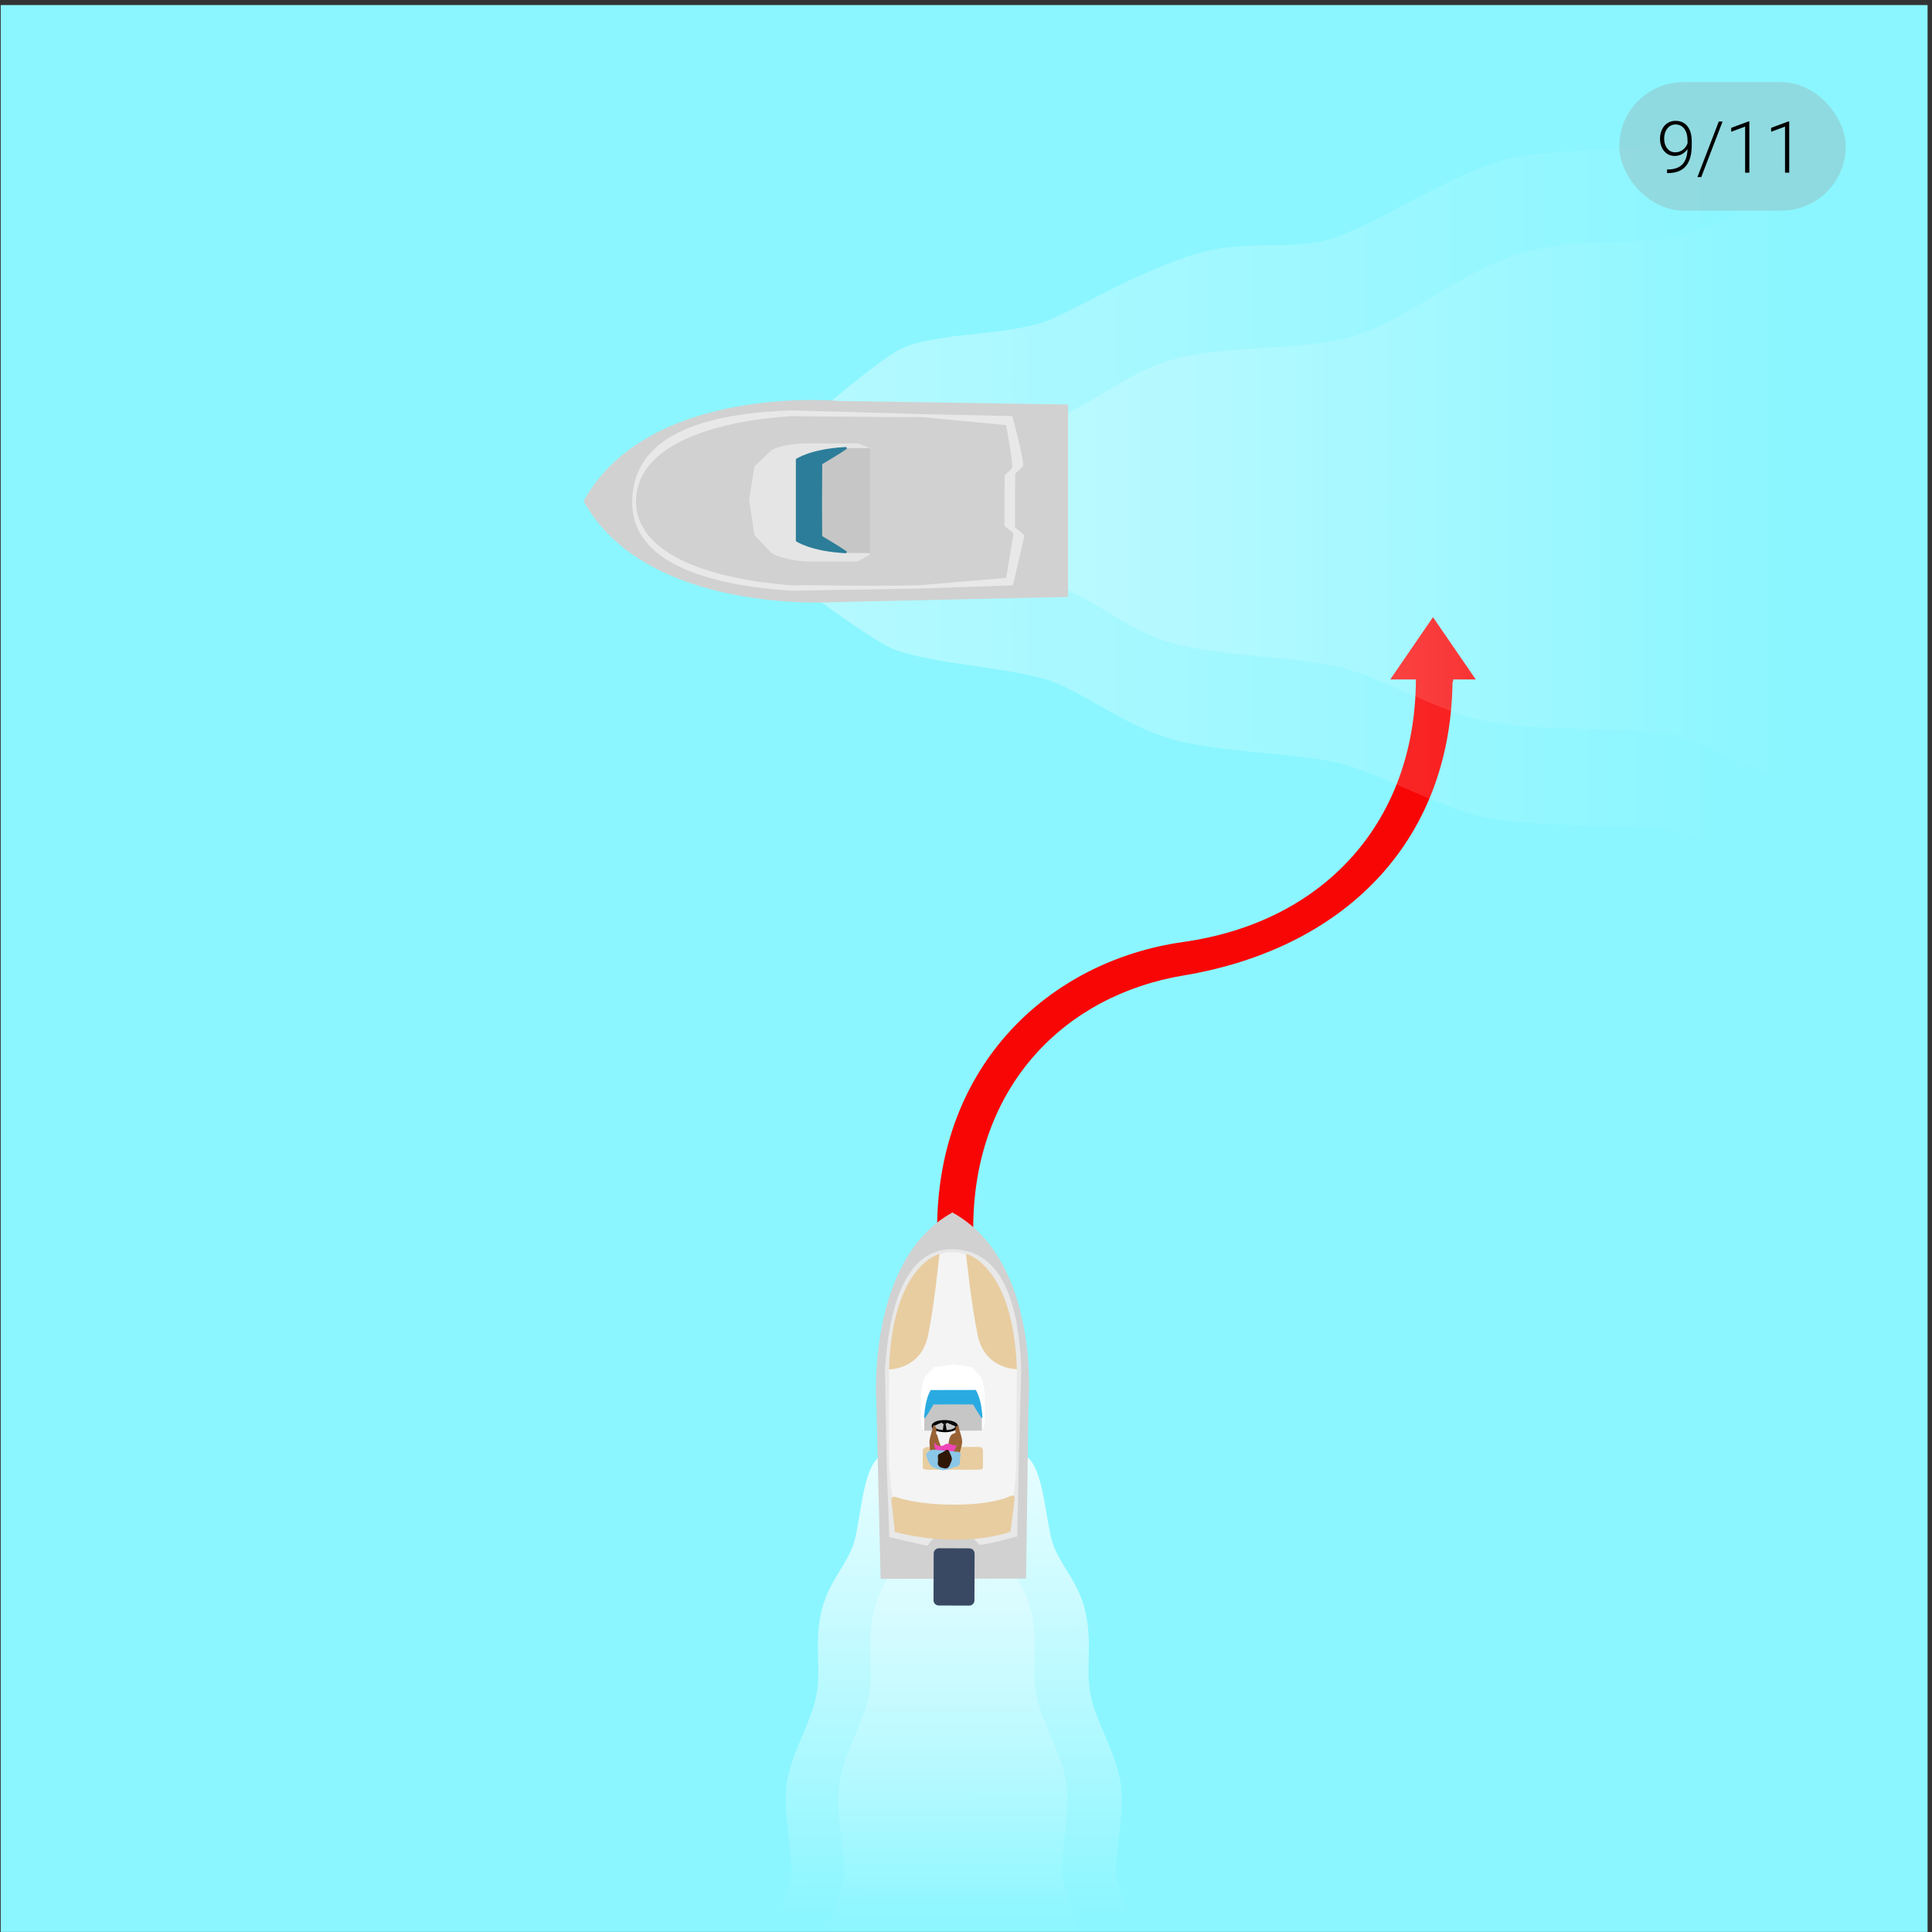 <svg width="376" height="376" viewBox="0 0 376 376" fill="none" xmlns="http://www.w3.org/2000/svg">
<rect x="0" y="0" width="376" height="376" fill="#333333" stroke="none"/>
<g clip-path="url(#clip0)">
<path d="M390.606 -0.422H-3.144V394.734H390.606V-0.422Z" fill="#8BF6FF"/>
<path d="M189.403 239.212C189.403 239.196 189.404 239.181 189.404 239.166H189.426L189.403 239.212Z" fill="#F80606"/>
<path d="M182.382 239.166H182.382C182.382 239.181 182.382 239.196 182.382 239.212V239.166Z" fill="#F80606"/>
<path d="M230.286 183.324C257.758 179.456 275.455 159.891 275.557 132.235H270.567L278.886 120.117L287.207 132.235H282.794V132.704H282.687C282.283 164.11 261.354 184.674 230.286 189.852C207.179 193.703 189.425 211.454 189.404 239.11H182.383C182.404 207.235 204.267 186.988 230.286 183.324Z" fill="#F80606"/>
<path d="M217.274 365.117C216.757 361.712 218.954 352.978 218.091 347.018C217.228 341.057 213.298 335.181 212.266 329.938C211.235 324.695 212.589 320.593 211.384 314.294C210.18 307.994 205.914 304.249 204.713 299.822C203.513 295.395 203.119 287.311 200.491 284.118C197.863 280.925 183.469 282.191 183.469 282.191C183.469 282.191 172.485 281.694 170.459 284.175C167.843 287.379 167.481 295.465 166.297 299.896C165.113 304.327 160.862 308.088 159.682 314.393C158.502 320.698 159.872 324.794 158.861 330.041C157.849 335.288 153.942 341.18 153.102 347.143C152.262 353.107 154.493 361.831 153.988 365.239C153.484 368.647 150.94 374.188 150.099 379.981L184.508 379.914L186.812 379.91L221.22 379.844C220.357 374.055 217.791 368.524 217.274 365.117Z" fill="url(#paint0_linear)"/>
<path opacity="0.5" d="M206.713 365.139C206.195 361.732 208.392 352.999 207.529 347.038C206.666 341.078 202.736 335.201 201.705 329.959C200.672 324.715 202.027 320.614 200.823 314.314C199.618 308.013 195.352 304.269 194.152 299.843C192.951 295.416 192.557 287.332 189.93 284.138C187.302 280.945 184.831 282.189 184.831 282.189C184.831 282.189 182.704 281.675 180.679 284.156C178.063 287.359 177.701 295.446 176.518 299.876C175.334 304.308 171.083 308.069 169.902 314.374C168.722 320.678 170.093 324.774 169.081 330.022C168.068 335.268 164.162 341.16 163.322 347.123C162.482 353.087 164.713 361.812 164.209 365.219C163.704 368.628 161.16 374.169 160.32 379.961L185.871 379.913L188.174 379.908L210.66 379.865C209.796 374.075 207.23 368.544 206.713 365.139Z" fill="url(#paint1_linear)"/>
<path d="M171.383 307.273L199.697 307.219L200.154 273.492C200.154 273.492 202.713 245.531 185.355 235.968C168.603 245.216 170.557 272.847 170.557 272.847L171.383 307.273Z" fill="#D1D1D1"/>
<path d="M185.27 243.269C185.27 243.269 197.529 242.773 198.004 267.208C198.478 291.643 196.791 294.243 196.791 294.243L174.017 294.287L172.936 286.869L172.896 265.861C172.896 265.86 173.592 244.035 185.27 243.269Z" fill="#F4F4F4"/>
<path d="M185.415 243.119C175.94 242.958 172.963 255.076 172.225 266.518L172.575 285.472L173.076 299.153L180.443 300.849L181.628 299.433L189.514 299.454C189.514 299.454 190.513 300.64 190.752 300.639C192.09 300.637 197.971 299.01 197.971 299.01C197.971 299.01 198.163 289.72 198.253 285.539C198.256 285.398 198.758 266.702 198.75 266.467C198.324 255.049 195.718 243.295 185.415 243.119ZM197.824 285.138C197.872 285.446 196.637 298.109 196.637 298.109C196.637 298.109 191.717 299.03 190.454 299.032C190.23 299.033 189.287 297.9 189.287 297.9L181.841 297.88L180.723 299.233L174.168 298.153L173.05 285.202C172.871 273.959 173.09 273.801 173.014 266.516C173.858 255.354 177.246 243.491 185.543 243.689C193.788 243.887 197.152 255.438 197.907 266.468C197.903 266.896 197.728 284.948 197.824 285.138Z" fill="#E8E8E8"/>
<path d="M185.561 265.641L185.565 265.526L181.789 266.097L180.251 267.68C179.397 268.299 179.239 271.41 179.239 271.41L179.25 277.182L179.849 278.44L184.067 277.696L185.604 275.312L185.575 273.333L185.561 265.641Z" fill="white"/>
<path d="M185.483 265.642L185.565 265.526L189.124 266.083L190.64 267.659C191.496 268.275 191.637 271.386 191.637 271.386L191.649 277.158L191.111 278.418L186.92 277.69L185.427 275.312L185.495 273.333L185.483 265.642Z" fill="white"/>
<path d="M191.084 275.682C191.072 275.505 189.392 272.879 189.392 272.879L181.783 272.813L179.88 275.529L179.881 275.91L179.882 276.099L179.882 276.289L179.886 278.445L191.089 278.424C191.089 278.424 191.096 275.861 191.084 275.682Z" fill="#C6C6C6"/>
<path d="M189.644 311.462C189.642 312.024 189.185 312.479 188.622 312.477L182.696 312.457C182.134 312.454 181.679 311.997 181.681 311.434L181.712 302.33C181.715 301.768 182.172 301.313 182.734 301.315L188.66 301.337C189.223 301.338 189.677 301.796 189.675 302.358L189.644 311.462Z" fill="#394963"/>
<path d="M189.903 270.511L186.063 270.518L184.599 270.522L181.138 270.529C181.138 270.529 180.032 272.079 179.858 275.916C179.857 275.938 180.057 275.957 180.057 275.957C180.559 275.247 181.682 273.339 181.682 273.339L185.336 273.314L189.37 273.329C189.37 273.329 190.499 275.241 191.006 275.949C191.006 275.949 191.205 275.916 191.204 275.894C191.015 272.057 189.903 270.511 189.903 270.511Z" fill="#29ABE2"/>
<path d="M181.325 277.54C181.328 279.083 186.417 279.185 186.413 277.515C186.411 276.049 181.322 275.921 181.325 277.54ZM181.768 277.521C181.766 276.418 185.969 276.504 185.97 277.504C185.973 278.642 181.77 278.574 181.768 277.521Z" fill="black"/>
<path d="M183.23 276.674C183.23 276.674 183.243 277.156 183.818 277.148C184.394 277.141 184.316 276.714 184.328 276.672C184.34 276.631 183.23 276.674 183.23 276.674Z" fill="black"/>
<path d="M183.635 277.17L183.488 278.437L184.248 278.436L184.044 277.17L183.635 277.17Z" fill="black"/>
<path d="M184.15 276.815C184.162 276.815 186.01 277.618 186.01 277.618L186.081 277.144L184.209 276.589L184.15 276.815Z" fill="black"/>
<path d="M183.379 276.815C183.366 276.816 181.468 277.627 181.468 277.627L181.467 277.152L183.266 276.59L183.379 276.815Z" fill="black"/>
<path d="M197.909 266.468C197.909 266.468 191.685 266.528 190.295 259.927C188.905 253.326 188.08 244.254 187.984 244.064C187.889 243.875 197.204 246.137 197.909 266.468Z" fill="#E8CDA0"/>
<path d="M173.014 266.517C173.014 266.517 179.237 266.552 180.602 259.946C181.967 253.34 182.758 244.264 182.852 244.075C182.947 243.884 173.64 246.183 173.014 266.517Z" fill="#E8CDA0"/>
<path d="M173.54 292.406C173.54 292.406 173.081 290.876 174.583 291.406C179.527 293.154 191.167 293.513 196.387 291.27C197.482 290.8 197.467 291.076 197.434 291.814C197.41 292.368 196.638 298.11 196.638 298.11C196.638 298.11 187.714 301.547 174.168 298.154L173.54 292.406Z" fill="#E8CDA0"/>
<path d="M191.297 285.575C191.298 285.893 190.962 286.023 190.523 286.023L180.5 286.043C180.06 286.044 179.584 285.915 179.583 285.599L179.577 282.255C179.576 281.939 180.051 281.611 180.491 281.611L190.514 281.592C190.954 281.59 191.291 281.915 191.292 282.233L191.297 285.575Z" fill="#E8CDA0"/>
<path d="M181.699 279.229C181.699 279.229 182.239 278.555 182.494 279.626C182.748 280.698 183.243 281.768 183.243 281.768C183.243 281.768 184.395 281.432 184.551 281.116C184.707 280.801 184.573 279.364 185.571 279.001C186.57 278.639 187.021 278.411 186.598 279.922C186.174 281.433 186.021 282.5 186.021 282.5L181.865 283.433L181.699 279.466" fill="#996234"/>
<path d="M182.23 282.828C182.23 282.828 180.712 280.583 181.519 280.664C182.328 280.745 181.909 281.365 182.935 281.417C183.962 281.469 183.82 280.676 185.081 281.105C186.341 281.533 186.81 281.154 186.6 281.839C186.39 282.525 186.344 282.82 186.344 282.82L182.23 282.828Z" fill="#EF45B7"/>
<path d="M181.026 283.053C181.026 283.053 180.953 281.262 180.904 280.799C180.812 279.933 181.546 278.135 181.545 277.806C181.544 277.478 181.596 277.133 182.032 277.62C182.466 278.106 182.043 279.741 181.859 280.56C181.675 281.378 182.208 282.373 182.229 282.636C182.249 282.9 181.704 282.522 181.704 282.522L181.026 283.053Z" fill="#996234"/>
<path d="M186.651 283.156C186.651 283.156 187.21 281.25 187.258 280.788C187.346 279.92 186.605 278.125 186.605 277.797C186.604 277.469 186.552 277.124 186.118 277.612C185.684 278.1 186.114 279.733 186.3 280.552C186.487 281.37 185.597 282.284 185.577 282.548C185.558 282.811 186.463 282.513 186.463 282.513L186.651 283.156Z" fill="#996234"/>
<path d="M180.233 283.055C180.233 283.055 180.573 285.272 181.946 285.718C183.319 286.164 183.794 286.319 185.025 285.784C186.256 285.248 186.91 285.54 186.814 284.428C186.719 283.317 187.463 282.739 186.395 282.567C185.244 282.382 182.152 282.177 181.939 282.152C180.628 282 180.233 283.055 180.233 283.055Z" fill="#8BC7E8"/>
<path d="M183.583 285.714C183.583 285.714 182.337 285.594 182.522 284.566C182.706 283.54 182.16 283.165 183.039 282.842C183.918 282.519 184.353 281.66 184.743 282.517C185.132 283.374 185.414 283.828 185.134 284.432C184.855 285.036 184.914 285.183 184.559 285.566C184.204 285.948 183.583 285.714 183.583 285.714Z" fill="#301705"/>
<g opacity="0.7">
<path opacity="0.7" d="M324.539 27.156C313.512 30.612 300.807 28.11 290.408 31.802C279.013 35.848 268.888 43.035 259.642 46.256C251.107 49.23 242.351 46.031 231.248 49.886C219.357 54.015 212.373 58.637 204.698 62.058C197.013 65.484 182.897 64.43 175.438 67.848C168.55 71.005 136.864 99.796 136.864 99.796C136.864 99.796 167.364 123.819 173.959 126.362C181.028 129.09 194.606 129.785 202.721 131.97C210.836 134.155 219.678 142.439 231.227 144.624C242.776 146.808 249.694 146.38 259.305 148.253C268.916 150.126 280.288 157.895 291.213 159.456C302.137 161.017 318.295 160.505 324.539 161.442C330.782 162.377 340.45 169.423 351.7 170.984V99.365V95.143V13.176C339.513 17.88 330.884 25.168 324.539 27.156Z" fill="url(#paint2_linear)"/>
<path opacity="0.5" d="M324.539 46.509C318.296 47.445 303.721 46.162 293.433 50.153C282.047 54.57 274.232 61.64 264.997 64.893C255.28 68.316 242.797 67.053 231.248 69.237C219.699 71.422 212.812 79.226 204.697 81.41C196.582 83.595 181.761 84.288 175.901 89.091C170.042 93.895 172.308 98.427 172.308 98.427C172.308 98.427 171.358 102.321 175.897 106.042C181.757 110.846 196.572 111.538 204.687 113.723C212.802 115.908 219.678 123.711 231.226 125.896C242.776 128.081 249.694 127.652 259.305 129.525C268.916 131.398 280.288 139.168 291.212 140.728C302.137 142.289 318.295 141.777 324.539 142.714C330.781 143.65 340.45 150.696 351.7 152.257V96.868V92.646V38.188C340.45 39.748 330.781 45.572 324.539 46.509Z" fill="url(#paint3_linear)"/>
</g>
<path d="M207.867 116.179V78.723L163.252 78.032C163.252 78.032 126.27 74.576 113.575 97.514C125.767 119.697 162.324 117.184 162.324 117.184L207.867 116.179Z" fill="#D1D1D1"/>
<path d="M123.036 97.451C122.797 109.985 138.821 113.954 153.955 114.96L179.03 114.546L197.129 113.917L199.391 104.176L197.522 102.604L197.569 92.173C197.569 92.173 199.141 90.853 199.141 90.539C199.141 88.769 197.004 80.985 197.004 80.985C197.004 80.985 184.715 80.707 179.185 80.577C178.997 80.573 154.266 79.861 153.955 79.871C138.85 80.405 123.295 83.822 123.036 97.451ZM178.653 81.144C179.062 81.08 195.809 82.746 195.809 82.746C195.809 82.746 197.015 89.257 197.015 90.928C197.015 91.225 195.513 92.47 195.513 92.47L195.468 102.319L197.255 103.802L195.81 112.471L178.675 113.917C163.801 114.126 163.592 113.834 153.956 113.917C139.192 112.771 123.507 108.26 123.791 97.284C124.073 86.376 139.362 81.956 153.956 80.985C154.521 80.993 178.402 81.269 178.653 81.144Z" fill="#E8E8E8"/>
<path d="M149.697 88.046L146.819 90.775L145.793 97.245L146.819 104.12L149.697 107.168C150.822 108.727 156.491 109.266 156.491 109.266H167.009L169.302 107.933L167.961 100.125L163.877 97.419L167.961 94.836L169.302 87.241L167.009 86.297H156.491C156.491 86.297 150.822 86.489 149.697 88.046Z" fill="#E5E5E5"/>
<path d="M164.318 87.211C163.994 87.233 159.203 90.285 159.203 90.285L159.057 104.147L163.998 107.624H164.692H165.038H165.384H169.313V87.211C169.313 87.211 164.644 87.189 164.318 87.211Z" fill="#C6C6C6"/>
<path d="M154.89 89.345V96.342V99.011V105.315C154.89 105.315 157.711 107.336 164.702 107.666C164.743 107.669 164.777 107.306 164.777 107.306C163.485 106.387 160.013 104.334 160.013 104.334L159.981 97.676L160.023 90.326C160.023 90.326 163.51 88.275 164.801 87.356C164.801 87.356 164.742 86.991 164.702 86.994C157.711 87.325 154.89 89.345 154.89 89.345Z" fill="#2C7D99"/>
<rect x="315.138" y="15.984" width="44.075" height="25" rx="12.5" fill="#969696" fill-opacity="0.3"/>
<path d="M328.419 29.003C328.128 29.431 327.765 29.764 327.332 30.001C326.899 30.233 326.43 30.35 325.924 30.35C325.359 30.35 324.86 30.204 324.427 29.912C323.994 29.62 323.659 29.217 323.422 28.702C323.185 28.187 323.067 27.624 323.067 27.014C323.067 26.357 323.192 25.76 323.443 25.223C323.698 24.685 324.051 24.268 324.502 23.972C324.958 23.671 325.482 23.52 326.075 23.52C327.073 23.52 327.85 23.871 328.406 24.573C328.962 25.27 329.24 26.262 329.24 27.547V28.285C329.24 30.081 328.857 31.43 328.091 32.332C327.326 33.234 326.157 33.685 324.584 33.685H324.434L324.441 32.975H324.728C325.917 32.956 326.822 32.619 327.442 31.963C328.062 31.307 328.387 30.32 328.419 29.003ZM326.027 29.645C326.574 29.645 327.064 29.484 327.496 29.16C327.934 28.832 328.244 28.408 328.426 27.889V27.417C328.426 26.405 328.214 25.621 327.79 25.065C327.371 24.505 326.804 24.225 326.088 24.225C325.441 24.225 324.91 24.487 324.495 25.011C324.081 25.53 323.873 26.186 323.873 26.98C323.873 27.741 324.072 28.376 324.468 28.887C324.869 29.393 325.389 29.645 326.027 29.645ZM331.092 34.465H330.347L334.503 23.657H335.242L331.092 34.465ZM340.451 33.61H339.63V24.642L336.923 25.646V24.881L340.314 23.623H340.451V33.61ZM348.216 33.61H347.396V24.642L344.689 25.646V24.881L348.079 23.623H348.216V33.61Z" fill="black"/>
</g>
<defs>
<linearGradient id="paint0_linear" x1="185.476" y1="283.251" x2="185.66" y2="379.914" gradientUnits="userSpaceOnUse">
<stop stop-color="white" stop-opacity="0.8"/>
<stop offset="0.931" stop-color="white" stop-opacity="0"/>
</linearGradient>
<linearGradient id="paint1_linear" x1="185.306" y1="283.252" x2="185.489" y2="379.915" gradientUnits="userSpaceOnUse">
<stop stop-color="white" stop-opacity="0.8"/>
<stop offset="1" stop-color="white" stop-opacity="0"/>
</linearGradient>
<linearGradient id="paint2_linear" x1="139.714" y1="92.08" x2="351.7" y2="92.08" gradientUnits="userSpaceOnUse">
<stop stop-color="white" stop-opacity="0.8"/>
<stop offset="0.931" stop-color="white" stop-opacity="0"/>
</linearGradient>
<linearGradient id="paint3_linear" x1="174.263" y1="95.223" x2="351.7" y2="95.223" gradientUnits="userSpaceOnUse">
<stop stop-color="white" stop-opacity="0.8"/>
<stop offset="1" stop-color="white" stop-opacity="0"/>
</linearGradient>
<clipPath id="clip0">
<rect width="375" height="375" fill="white" transform="translate(0.138 0.984)"/>
</clipPath>
</defs>
</svg>
